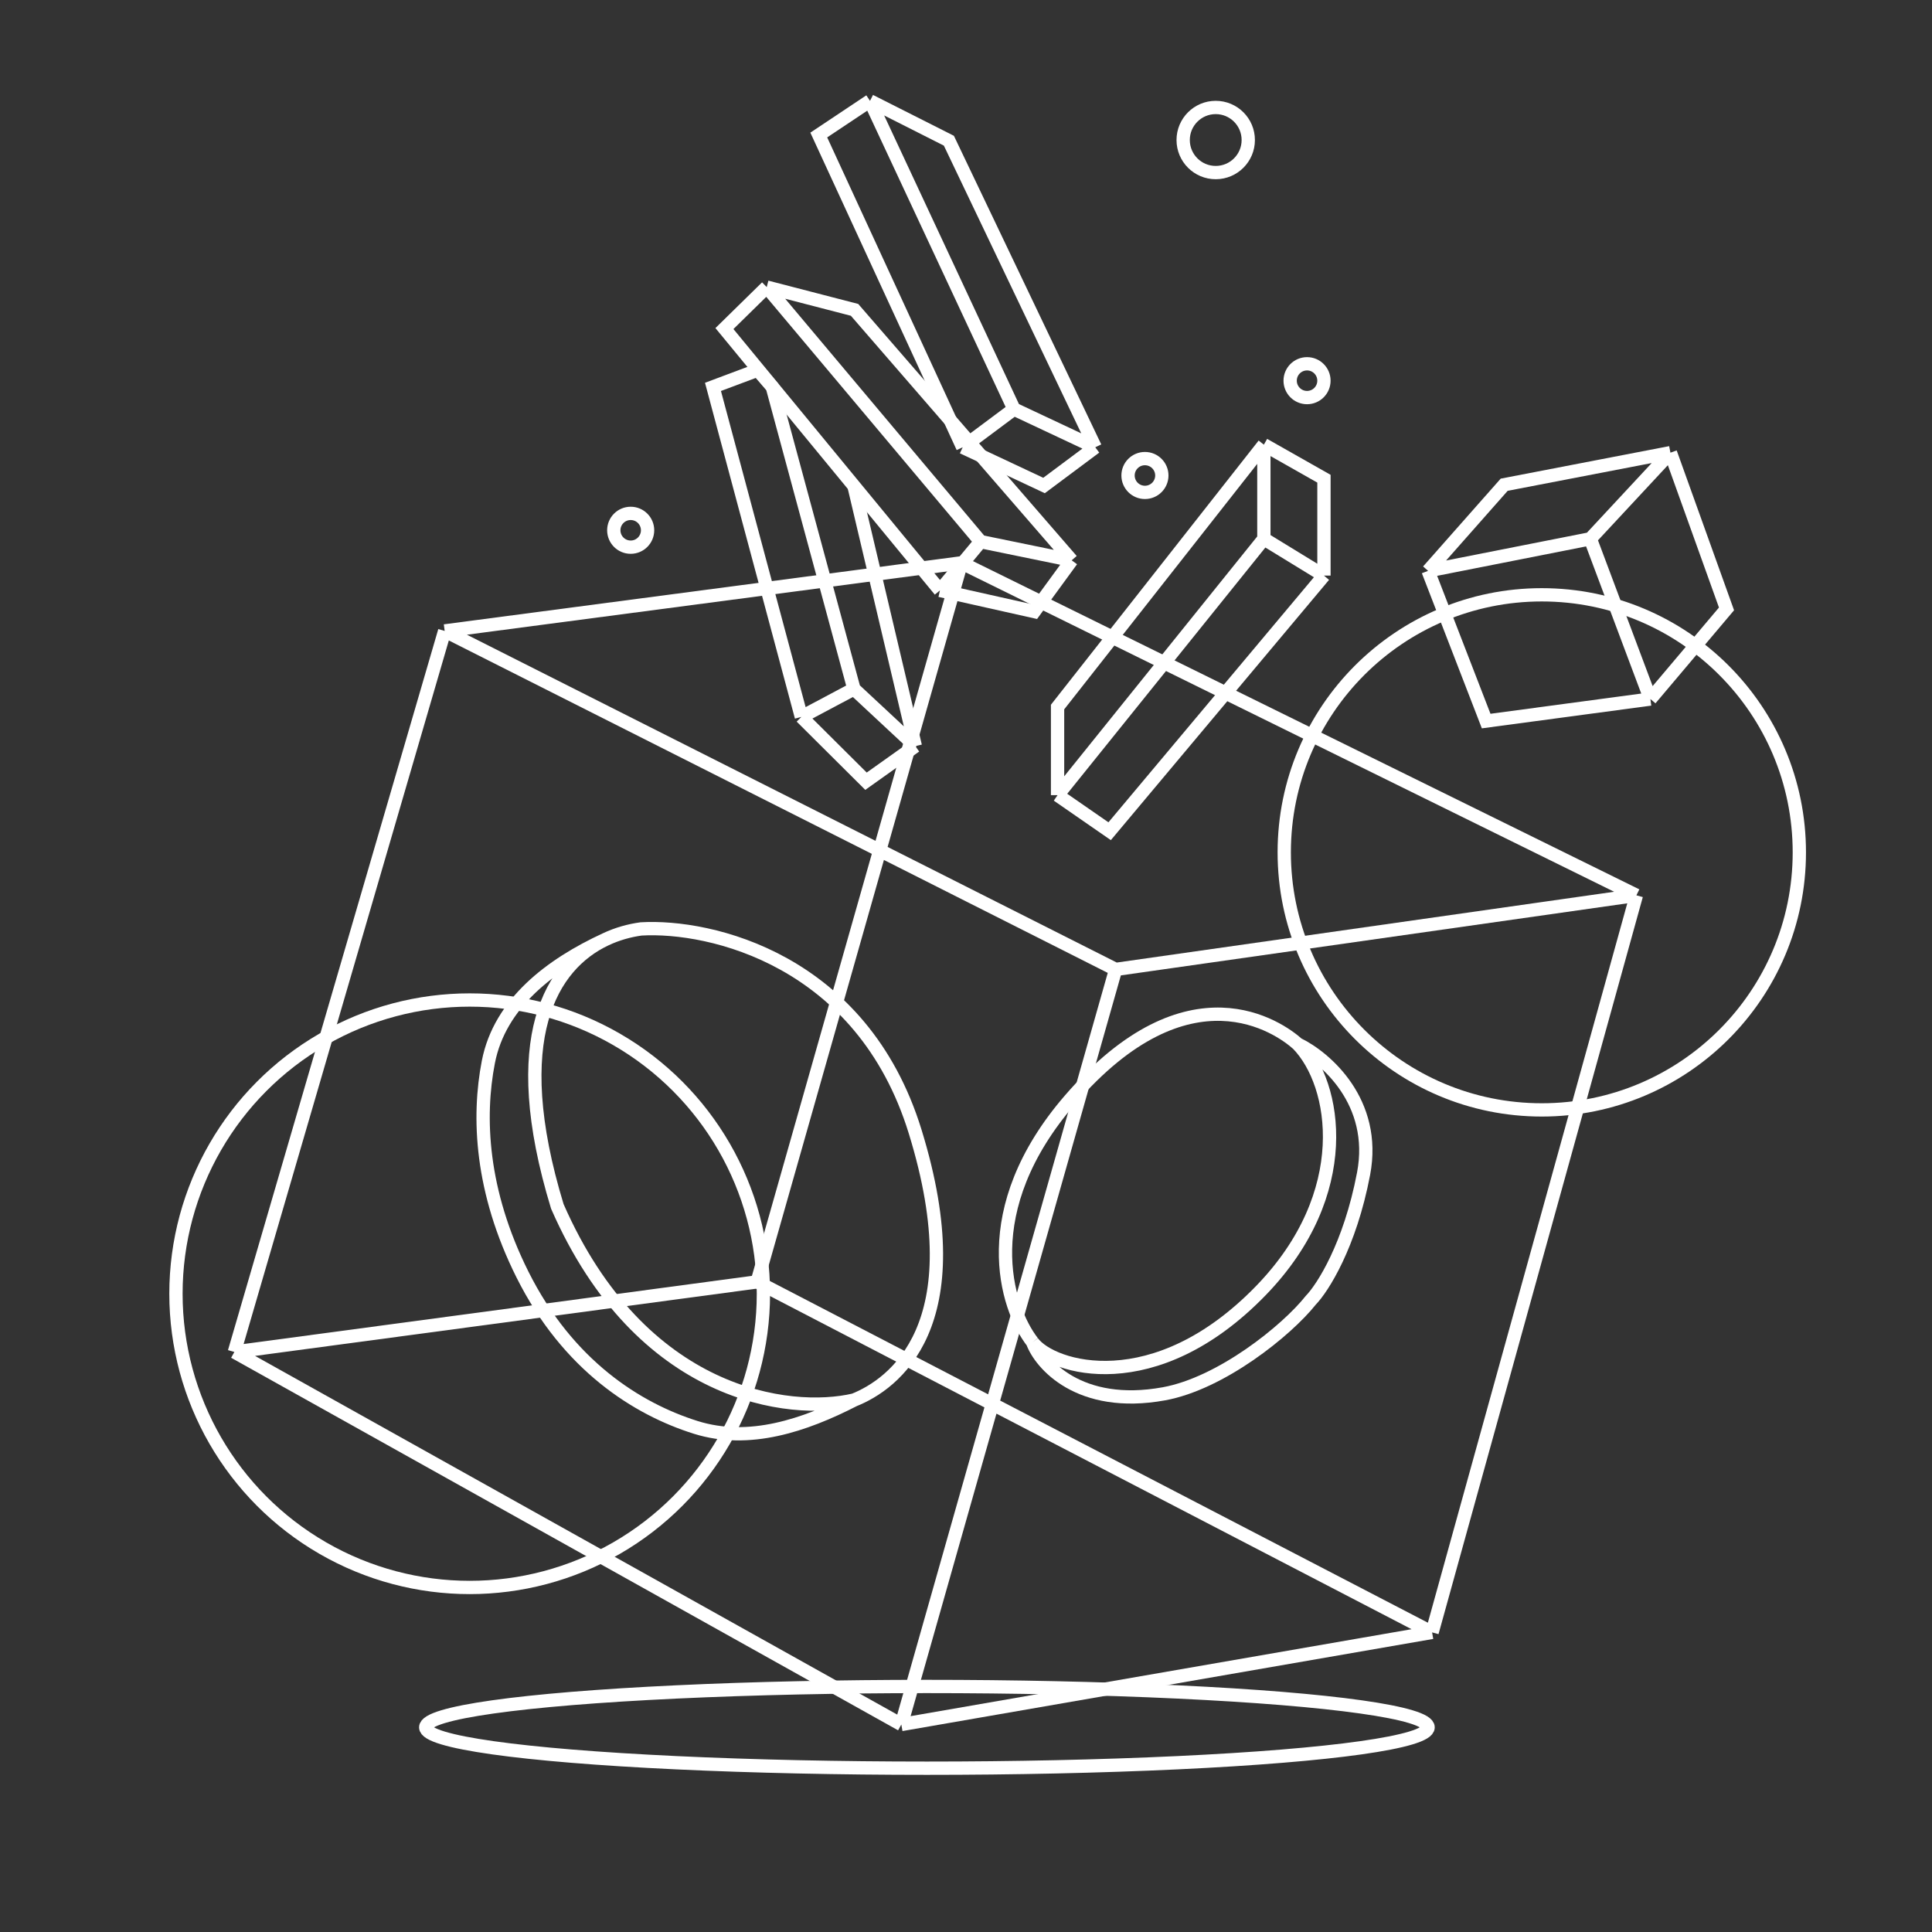 <svg width="436" height="436" viewBox="0 0 436 436" fill="none"
    xmlns="http://www.w3.org/2000/svg">
    <rect x="0" y="0" width="436" height="436" fill="#333333" stroke="none"/>
    <path d="M136.663 211.99C124.515 217.732 114.141 234.121 125.774 272.252C144.64 315.322 178.277 319.328 192.737 315.947M136.663 211.99C139.32 210.734 142.062 209.987 144.678 209.633C160.3 208.714 194.537 216.564 206.509 255.317C220.082 299.25 201.586 312.409 192.737 315.947M136.663 211.99V211.99C124.346 217.681 112.795 226.353 110.207 239.673C107.801 252.061 108.472 268.761 117.898 287.612C128.161 308.139 143.792 317.976 157.03 322.13C169.027 325.894 181.548 321.681 192.737 315.947V315.947" stroke="white" stroke-width="3"/>
    <path d="M358.891 121.592L372.451 157.752M358.891 121.592L322.279 128.824M358.891 121.592L376.971 102.156M372.451 157.752L335.387 162.724L322.279 128.824M372.451 157.752L389.627 137.412L376.971 102.156M322.279 128.824L339.455 109.388L376.971 102.156" stroke="white" stroke-width="3"/>
    <path d="M251.77 218.772L203.406 389.175M251.77 218.772L100.351 142.384M251.77 218.772L369.29 202.048M203.406 389.175L52.891 305.104M203.406 389.175L323.186 368.383M52.891 305.104L100.351 142.384M52.891 305.104L170.862 289.284M100.351 142.384L216.966 127.016M369.29 202.048L216.966 127.016M369.29 202.048L323.186 368.383M216.966 127.016L170.862 289.284M323.186 368.383L170.862 289.284" stroke="white" stroke-width="3"/>
    <path d="M285.22 100.349L298.78 108.033V129.896M285.22 100.349V121.593M285.22 100.349L238.664 159.56V179.448M298.78 129.896L285.22 121.593M298.78 129.896L250.416 187.584L238.664 179.448M285.22 121.593L238.664 179.448" stroke="white" stroke-width="3"/>
    <path d="M292.866 235.618C301.653 244.648 305.843 269.286 284.558 291.242C260.549 316.007 237.309 308.755 233.026 302.895M292.866 235.618C288.772 231.95 268.3 217.162 241.483 248.168C220.03 272.974 226.906 294.988 233.026 302.895M292.866 235.618C299.101 238.624 310.802 248.683 307.723 264.876C304.643 281.068 298.492 290.663 295.802 293.436C290.379 300.266 275.588 312.193 262.646 314.546C243.523 318.023 234.787 307.731 233.026 302.895" stroke="white" stroke-width="3"/>
    <path d="M247.171 100.94L228.819 92.315M247.171 100.94L214.138 31.755L196.337 22.762M247.171 100.94L235.609 109.565L217.258 100.94M228.819 92.315L196.337 22.762M228.819 92.315L217.258 100.94M196.337 22.762L184.775 30.47L217.258 100.94" stroke="white" stroke-width="3"/>
    <path d="M241.848 126.45L221.294 122.229M241.848 126.45L233.406 138.011L212.118 133.239M241.848 126.45L192.849 69.926L173.029 64.788M221.294 122.229L173.029 64.788M221.294 122.229L212.118 133.239M173.029 64.788L163.486 74.147L212.118 133.239" stroke="white" stroke-width="3"/>
    <ellipse cx="209.178" cy="389.813" rx="113.105" ry="9.222" stroke="white" stroke-width="3"/>
    <circle cx="105.995" cy="291.961" r="66.287" stroke="white" stroke-width="3"/>
    <circle cx="274.354" cy="31.599" r="7.346" stroke="white" stroke-width="3"/>
    <circle cx="142.329" cy="119.669" r="3.813" stroke="white" stroke-width="3"/>
    <circle cx="258.381" cy="107.306" r="3.813" stroke="white" stroke-width="3"/>
    <circle cx="294.965" cy="85.909" r="3.813" stroke="white" stroke-width="3"/>
    <circle cx="347.94" cy="192.353" r="58.122" stroke="white" stroke-width="3"/>
    <path d="M192.711 155.474L174.281 87.309L170.999 83.522L160.9 87.309L180.845 161.786M192.711 155.474L180.845 161.786M192.711 155.474L206.568 168.38M180.845 161.786L195.432 176.299L206.568 168.38M206.568 168.38L192.711 109.658" stroke="white" stroke-width="3"/>
</svg>
